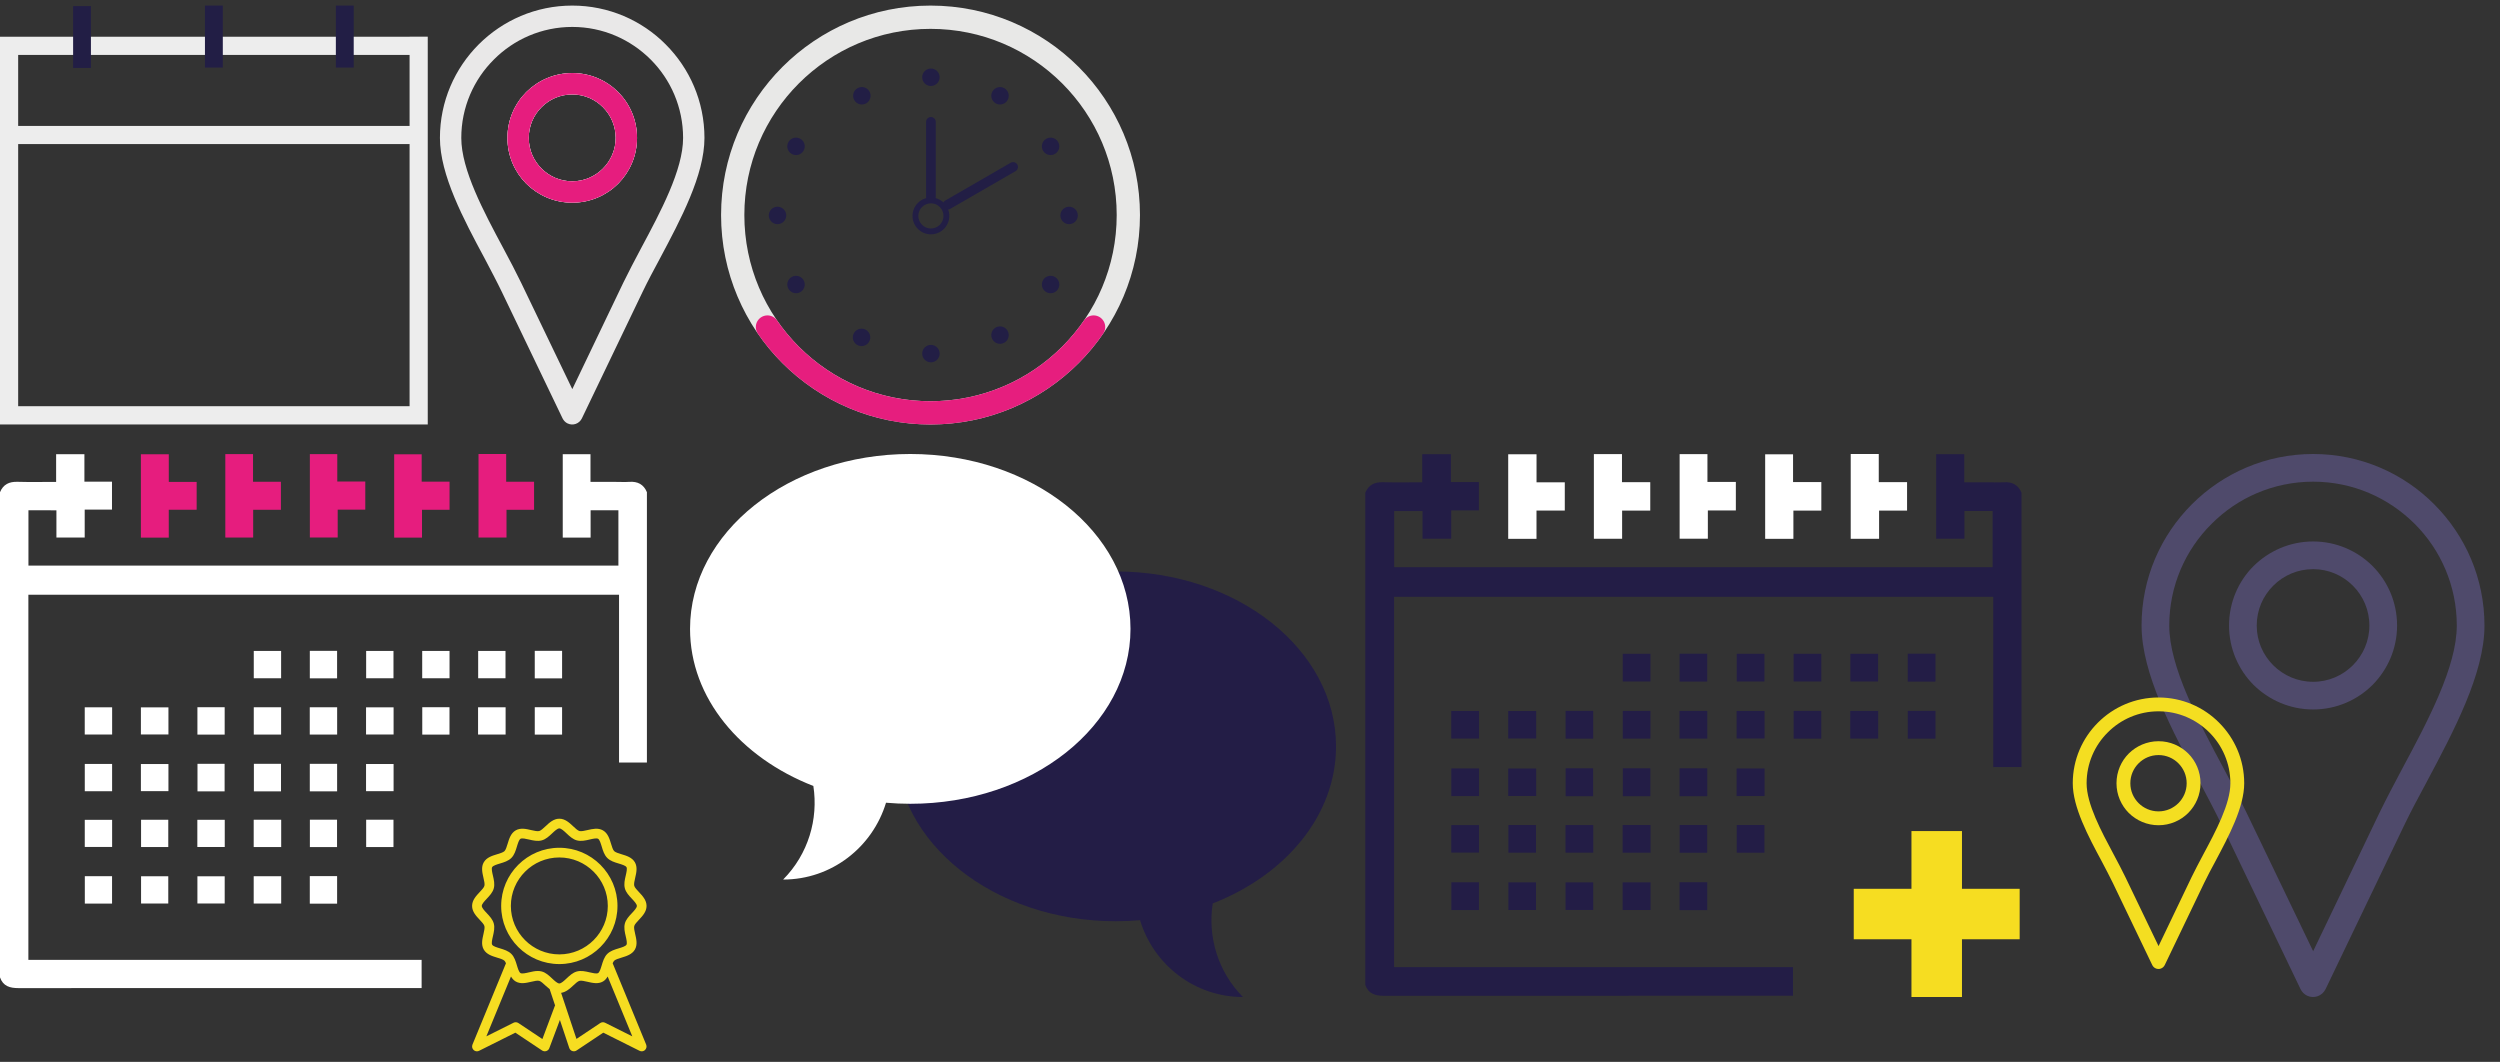<?xml version="1.0" encoding="utf-8"?>
<!-- Generator: Adobe Illustrator 16.0.4, SVG Export Plug-In . SVG Version: 6.00 Build 0)  -->
<!DOCTYPE svg PUBLIC "-//W3C//DTD SVG 1.1//EN" "http://www.w3.org/Graphics/SVG/1.1/DTD/svg11.dtd">
<svg version="1.1" id="Layer_1" xmlns="http://www.w3.org/2000/svg" xmlns:xlink="http://www.w3.org/1999/xlink" x="0px" y="0px"
	 width="322.273px" height="136.886px" viewBox="0 0 322.273 136.886" enable-background="new 0 0 322.273 136.886"
	 xml:space="preserve">
<rect x="0" y="0" width="322.273" height="136.886" fill="#333333" stroke="none"/>
<g>
	<path fill="#EDEDED" d="M2.342,18.573h50.457v33.793H2.342V18.573z M2.342,7.078h50.457v9.154H2.342V7.078z M52.814,4.725v0.008
		h-9.518v0.004H28.747V4.733h-2.342v0.004h-14.56V4.733H9.503v0.004H0V54.72h55.142V4.725H52.814z"/>
	<rect x="9.426" y="0.789" fill="#221E45" width="2.295" height="7.971"/>
	<rect x="26.42" y="0.72" fill="#221E45" width="2.302" height="7.991"/>
	<rect x="43.295" y="0.72" fill="#221E45" width="2.302" height="7.991"/>
</g>
<g>
	<defs>
		<rect id="SVGID_1_" x="56.711" y="0.72" width="34.102" height="54"/>
	</defs>
	<clipPath id="SVGID_2_">
		<use xlink:href="#SVGID_1_"  overflow="visible"/>
	</clipPath>
	<path clip-path="url(#SVGID_2_)" fill="#E9E8E8" d="M79.678,11.861c-1.51-1.504-3.597-2.442-5.903-2.442
		c-2.31,0-4.396,0.938-5.924,2.442c-1.502,1.502-2.44,3.594-2.44,5.921c0,2.303,0.938,4.394,2.44,5.904
		c1.527,1.502,3.614,2.441,5.924,2.441c2.307,0,4.394-0.939,5.903-2.441c1.501-1.51,2.442-3.602,2.442-5.904
		C82.121,15.455,81.179,13.364,79.678,11.861 M77.722,21.733c-1.015,1.009-2.403,1.641-3.947,1.641
		c-1.565,0-2.953-0.632-3.969-1.641c-1.015-1.016-1.644-2.403-1.644-3.95c0-1.563,0.629-2.952,1.644-3.968
		c1.016-1.017,2.403-1.642,3.969-1.642c1.544,0,2.933,0.625,3.947,1.642c1.017,1.016,1.644,2.404,1.644,3.968
		C79.366,19.33,78.734,20.717,77.722,21.733"/>
	<path clip-path="url(#SVGID_2_)" fill="#E9E8E8" d="M85.81,5.722C82.745,2.631,78.463,0.72,73.775,0.72
		c-4.709,0-8.97,1.912-12.062,5.002c-3.09,3.091-5.002,7.346-5.002,12.061c0,4.768,3.067,10.516,5.766,15.535
		c0.799,1.527,1.581,2.995,2.207,4.299l7.838,16.323c0.139,0.271,0.352,0.506,0.645,0.645c0.686,0.33,1.503,0.042,1.84-0.645
		l7.835-16.323c0.625-1.304,1.406-2.771,2.23-4.299c2.674-5.025,5.739-10.767,5.739-15.535C90.811,13.068,88.901,8.813,85.81,5.722
		 M82.624,32.032c-0.816,1.54-1.599,3.022-2.267,4.395l-6.582,13.737l-6.607-13.737c-0.662-1.372-1.444-2.854-2.269-4.395
		c-2.542-4.749-5.435-10.143-5.435-14.25c0-3.951,1.606-7.528,4.203-10.108c2.579-2.595,6.157-4.202,10.107-4.202
		c3.947,0,7.503,1.607,10.104,4.202c2.58,2.58,4.179,6.157,4.179,10.108C88.058,21.89,85.166,27.283,82.624,32.032"/>
	<path clip-path="url(#SVGID_2_)" fill="#E9E8E8" d="M79.678,11.861c-1.51-1.504-3.597-2.442-5.903-2.442
		c-2.31,0-4.396,0.938-5.924,2.442c-1.502,1.502-2.44,3.594-2.44,5.921c0,2.303,0.938,4.394,2.44,5.904
		c1.527,1.502,3.614,2.441,5.924,2.441c2.307,0,4.394-0.939,5.903-2.441c1.501-1.51,2.442-3.602,2.442-5.904
		C82.121,15.455,81.179,13.364,79.678,11.861 M77.722,21.733c-1.015,1.009-2.403,1.641-3.947,1.641
		c-1.565,0-2.953-0.632-3.969-1.641c-1.015-1.016-1.644-2.403-1.644-3.95c0-1.563,0.629-2.952,1.644-3.968
		c1.016-1.017,2.403-1.642,3.969-1.642c1.544,0,2.933,0.625,3.947,1.642c1.017,1.016,1.644,2.404,1.644,3.968
		C79.366,19.33,78.734,20.717,77.722,21.733"/>
	<path clip-path="url(#SVGID_2_)" fill="#E61D7E" d="M79.678,11.861c-1.51-1.504-3.597-2.442-5.903-2.442
		c-2.31,0-4.396,0.938-5.924,2.442c-1.502,1.502-2.44,3.594-2.44,5.921c0,2.303,0.938,4.394,2.44,5.904
		c1.527,1.502,3.614,2.441,5.924,2.441c2.307,0,4.394-0.939,5.903-2.441c1.501-1.51,2.442-3.602,2.442-5.904
		C82.121,15.455,81.179,13.364,79.678,11.861 M77.722,21.733c-1.015,1.009-2.403,1.641-3.947,1.641
		c-1.565,0-2.953-0.632-3.969-1.641c-1.015-1.016-1.644-2.403-1.644-3.95c0-1.563,0.629-2.952,1.644-3.968
		c1.016-1.017,2.403-1.642,3.969-1.642c1.544,0,2.933,0.625,3.947,1.642c1.017,1.016,1.644,2.404,1.644,3.968
		C79.366,19.33,78.734,20.717,77.722,21.733"/>
</g>
<g>
	<defs>
		<rect id="SVGID_3_" x="92.953" y="0.72" width="54.001" height="54"/>
	</defs>
	<clipPath id="SVGID_4_">
		<use xlink:href="#SVGID_3_"  overflow="visible"/>
	</clipPath>
	
		<circle clip-path="url(#SVGID_4_)" fill="none" stroke="#E8E8E7" stroke-width="3" stroke-miterlimit="10" cx="119.953" cy="27.72" r="25.5"/>
	
		<path clip-path="url(#SVGID_4_)" fill="none" stroke="#E61E7E" stroke-width="3" stroke-linecap="round" stroke-miterlimit="10" d="
		M98.932,42.157c4.596,6.682,12.297,11.062,21.021,11.062c8.725,0,16.426-4.381,21.021-11.062"/>
	<path clip-path="url(#SVGID_4_)" fill="#221E45" d="M121.129,9.959c0,0.621-0.504,1.125-1.125,1.125s-1.126-0.503-1.126-1.125
		c0-0.622,0.505-1.125,1.126-1.125S121.129,9.338,121.129,9.959"/>
	<path clip-path="url(#SVGID_4_)" fill="#221E45" d="M121.129,45.583c0,0.622-0.504,1.125-1.125,1.125s-1.126-0.503-1.126-1.125
		c0-0.621,0.505-1.125,1.126-1.125S121.129,44.962,121.129,45.583"/>
	<path clip-path="url(#SVGID_4_)" fill="#221E45" d="M112.186,43.491c0,0.622-0.503,1.125-1.124,1.125
		c-0.622,0-1.126-0.503-1.126-1.125s0.504-1.125,1.126-1.125C111.683,42.366,112.186,42.869,112.186,43.491"/>
	<path clip-path="url(#SVGID_4_)" fill="#221E45" d="M120.004,26.211c0.894,0,1.622,0.728,1.622,1.622
		c0,0.895-0.729,1.622-1.622,1.622c-0.895,0-1.622-0.728-1.622-1.622C118.382,26.939,119.11,26.211,120.004,26.211 M120.004,25.462
		c-1.31,0-2.372,1.062-2.372,2.372c0,1.311,1.062,2.373,2.372,2.373s2.372-1.062,2.372-2.373
		C122.376,26.523,121.314,25.462,120.004,25.462"/>
	<path clip-path="url(#SVGID_4_)" fill="#221E45" d="M137.816,28.896c-0.62,0-1.124-0.504-1.124-1.125
		c0-0.621,0.504-1.124,1.124-1.124c0.621,0,1.126,0.503,1.126,1.124C138.942,28.393,138.437,28.896,137.816,28.896"/>
	<path clip-path="url(#SVGID_4_)" fill="#221E45" d="M100.228,28.896c-0.621,0-1.125-0.504-1.125-1.125
		c0-0.621,0.504-1.124,1.125-1.124c0.622,0,1.126,0.503,1.126,1.124C101.354,28.393,100.85,28.896,100.228,28.896"/>
	<path clip-path="url(#SVGID_4_)" fill="#221E45" d="M112.073,11.783c0.311,0.538,0.127,1.226-0.412,1.537
		c-0.539,0.31-1.227,0.126-1.537-0.412c-0.312-0.539-0.126-1.226,0.412-1.537C111.073,11.061,111.761,11.245,112.073,11.783"/>
	<path clip-path="url(#SVGID_4_)" fill="#221E45" d="M129.885,42.635c0.311,0.538,0.126,1.227-0.412,1.537
		c-0.538,0.311-1.226,0.127-1.537-0.412c-0.311-0.538-0.126-1.226,0.413-1.537C128.887,41.913,129.575,42.097,129.885,42.635"/>
	<path clip-path="url(#SVGID_4_)" fill="#221E45" d="M135.993,19.84c-0.538,0.31-1.227,0.126-1.537-0.413
		c-0.31-0.538-0.126-1.226,0.412-1.536c0.539-0.311,1.227-0.126,1.537,0.412C136.714,18.841,136.532,19.529,135.993,19.84"/>
	<path clip-path="url(#SVGID_4_)" fill="#221E45" d="M103.177,37.651c-0.538,0.312-1.226,0.127-1.537-0.411
		s-0.126-1.227,0.411-1.537c0.538-0.311,1.227-0.126,1.538,0.412C103.899,36.653,103.716,37.341,103.177,37.651"/>
	<path clip-path="url(#SVGID_4_)" fill="#221E45" d="M103.177,17.891c0.539,0.311,0.722,0.998,0.412,1.536
		c-0.312,0.539-1,0.723-1.538,0.412c-0.537-0.311-0.723-0.999-0.411-1.537C101.952,17.765,102.639,17.581,103.177,17.891"/>
	<path clip-path="url(#SVGID_4_)" fill="#221E45" d="M135.993,35.703c0.539,0.311,0.722,0.999,0.412,1.537
		c-0.311,0.539-0.998,0.723-1.537,0.411c-0.538-0.31-0.722-0.999-0.412-1.536C134.766,35.577,135.455,35.393,135.993,35.703"/>
	<path clip-path="url(#SVGID_4_)" fill="#221E45" d="M129.885,12.908c-0.311,0.538-0.998,0.722-1.536,0.412
		c-0.539-0.311-0.724-0.999-0.413-1.537c0.312-0.538,0.999-0.722,1.537-0.412C130.011,11.682,130.196,12.37,129.885,12.908"/>
	<path display="none" clip-path="url(#SVGID_4_)" fill="#221E45" d="M58.792,45.129c-0.727,1.26-2.337,1.69-3.596,0.963
		c-1.259-0.727-1.691-2.336-0.964-3.595c0.727-1.26,2.336-1.69,3.596-0.964C59.086,42.261,59.518,43.87,58.792,45.129"/>
	<path clip-path="url(#SVGID_4_)" fill="#221E45" d="M120.004,15.083c-0.343,0-0.624,0.282-0.624,0.625v9.75
		c0,0.344,0.281,0.625,0.624,0.625c0.344,0,0.625-0.281,0.625-0.625v-9.75C120.629,15.365,120.348,15.083,120.004,15.083"/>
	<path clip-path="url(#SVGID_4_)" fill="#221E45" d="M130.599,20.897c-0.105,0-0.213,0.026-0.311,0.083l-8.443,4.875
		c-0.297,0.171-0.4,0.556-0.229,0.854c0.116,0.2,0.327,0.312,0.543,0.312c0.105,0,0.214-0.027,0.311-0.083l8.444-4.875
		c0.299-0.172,0.401-0.556,0.229-0.854C131.028,21.009,130.816,20.897,130.599,20.897"/>
</g>
<g>
	<defs>
		<rect id="SVGID_5_" y="58.524" width="83.392" height="77"/>
	</defs>
	<clipPath id="SVGID_6_">
		<use xlink:href="#SVGID_5_"  overflow="visible"/>
	</clipPath>
	<path clip-path="url(#SVGID_6_)" fill="#FFFFFF" d="M0,63.448c0.418-1.01,1.186-1.369,2.255-1.338
		c1.625,0.047,3.252,0.012,4.98,0.012v-3.571h3.646v3.54h3.555v3.604h-3.518v3.597H7.273v-3.51H3.667v7.132h76.051v-7.139h-3.583
		v3.523h-3.592V58.55h3.576v3.571h3.308c0.569,0,1.143,0.032,1.709-0.006c1.07-0.072,1.838,0.323,2.257,1.333v34.854h-3.593V76.669
		H3.658v47.063h50.693v3.635h-0.917c-17.017,0-34.034-0.004-51.051,0.009c-1.099,0.001-1.985-0.24-2.383-1.384V63.448z"/>
	<rect x="47.202" y="105.669" clip-path="url(#SVGID_6_)" fill="#FFFFFF" width="3.521" height="3.524"/>
	<rect x="32.704" y="105.671" clip-path="url(#SVGID_6_)" fill="#FFFFFF" width="3.544" height="3.521"/>
	<rect x="32.704" y="112.954" clip-path="url(#SVGID_6_)" fill="#FFFFFF" width="3.544" height="3.521"/>
	<rect x="18.185" y="105.675" clip-path="url(#SVGID_6_)" fill="#FFFFFF" width="3.507" height="3.515"/>
	<rect x="18.185" y="112.958" clip-path="url(#SVGID_6_)" fill="#FFFFFF" width="3.507" height="3.514"/>
	<rect x="10.934" y="112.949" clip-path="url(#SVGID_6_)" fill="#FFFFFF" width="3.511" height="3.532"/>
	<rect x="68.935" y="83.899" clip-path="url(#SVGID_6_)" fill="#FFFFFF" width="3.524" height="3.549"/>
	<rect x="54.426" y="83.912" clip-path="url(#SVGID_6_)" fill="#FFFFFF" width="3.524" height="3.522"/>
	<rect x="47.2" y="83.912" clip-path="url(#SVGID_6_)" fill="#FFFFFF" width="3.524" height="3.522"/>
	<rect x="32.713" y="83.912" clip-path="url(#SVGID_6_)" fill="#FFFFFF" width="3.525" height="3.522"/>
	<rect x="18.163" y="91.186" clip-path="url(#SVGID_6_)" fill="#FFFFFF" width="3.55" height="3.493"/>
	<rect x="18.163" y="98.491" clip-path="url(#SVGID_6_)" fill="#FFFFFF" width="3.55" height="3.494"/>
	<rect x="39.935" y="98.465" clip-path="url(#SVGID_6_)" fill="#FFFFFF" width="3.522" height="3.547"/>
	<rect x="25.448" y="112.962" clip-path="url(#SVGID_6_)" fill="#FFFFFF" width="3.517" height="3.506"/>
	<rect x="25.458" y="98.463" clip-path="url(#SVGID_6_)" fill="#FFFFFF" width="3.496" height="3.551"/>
	<rect x="32.728" y="98.463" clip-path="url(#SVGID_6_)" fill="#FFFFFF" width="3.496" height="3.551"/>
	<rect x="32.714" y="91.172" clip-path="url(#SVGID_6_)" fill="#FFFFFF" width="3.523" height="3.521"/>
	<rect x="10.929" y="98.479" clip-path="url(#SVGID_6_)" fill="#FFFFFF" width="3.522" height="3.518"/>
	<rect x="61.627" y="91.175" clip-path="url(#SVGID_6_)" fill="#FFFFFF" width="3.55" height="3.515"/>
	<rect x="39.935" y="112.939" clip-path="url(#SVGID_6_)" fill="#FFFFFF" width="3.521" height="3.551"/>
	<rect x="47.187" y="91.182" clip-path="url(#SVGID_6_)" fill="#FFFFFF" width="3.55" height="3.501"/>
	<rect x="47.187" y="98.488" clip-path="url(#SVGID_6_)" fill="#FFFFFF" width="3.55" height="3.501"/>
	<rect x="39.938" y="83.901" clip-path="url(#SVGID_6_)" fill="#FFFFFF" width="3.516" height="3.544"/>
	<rect x="39.945" y="105.666" clip-path="url(#SVGID_6_)" fill="#FFFFFF" width="3.502" height="3.53"/>
	<rect x="25.439" y="105.68" clip-path="url(#SVGID_6_)" fill="#FFFFFF" width="3.533" height="3.505"/>
	<rect x="10.927" y="105.684" clip-path="url(#SVGID_6_)" fill="#FFFFFF" width="3.526" height="3.495"/>
	<rect x="10.923" y="91.178" clip-path="url(#SVGID_6_)" fill="#FFFFFF" width="3.532" height="3.508"/>
	<rect x="25.449" y="91.167" clip-path="url(#SVGID_6_)" fill="#FFFFFF" width="3.513" height="3.53"/>
	<rect x="68.936" y="91.167" clip-path="url(#SVGID_6_)" fill="#FFFFFF" width="3.522" height="3.53"/>
	<rect x="54.434" y="91.167" clip-path="url(#SVGID_6_)" fill="#FFFFFF" width="3.51" height="3.53"/>
	<rect x="39.931" y="91.173" clip-path="url(#SVGID_6_)" fill="#FFFFFF" width="3.53" height="3.519"/>
	<polygon clip-path="url(#SVGID_6_)" fill="#E61D7E" points="61.685,58.524 65.25,58.524 65.25,62.101 68.847,62.101 68.847,65.718 
		65.292,65.718 65.292,69.297 61.685,69.297 	"/>
	<polygon clip-path="url(#SVGID_6_)" fill="#E61D7E" points="18.161,69.305 18.161,58.559 21.759,58.559 21.759,62.123 
		25.35,62.123 25.35,65.711 21.755,65.711 21.755,69.305 	"/>
	<polygon clip-path="url(#SVGID_6_)" fill="#E61D7E" points="29.047,58.538 32.617,58.538 32.617,62.104 36.212,62.104 
		36.212,65.716 32.635,65.716 32.635,69.294 29.047,69.294 	"/>
	<polygon clip-path="url(#SVGID_6_)" fill="#E61D7E" points="47.088,62.073 47.088,65.698 43.531,65.698 43.531,69.288 
		39.943,69.288 39.943,58.542 43.479,58.542 43.479,62.073 	"/>
	<polygon clip-path="url(#SVGID_6_)" fill="#E61D7E" points="54.401,69.304 50.815,69.304 50.815,58.563 54.358,58.563 
		54.358,62.091 57.951,62.091 57.951,65.717 54.401,65.717 	"/>
	<rect x="61.64" y="83.912" clip-path="url(#SVGID_6_)" fill="#FFFFFF" width="3.524" height="3.522"/>
</g>
<g>
	<defs>
		<rect id="SVGID_7_" y="58.524" width="83.392" height="77"/>
	</defs>
	<clipPath id="SVGID_8_">
		<use xlink:href="#SVGID_7_"  overflow="visible"/>
	</clipPath>
	<path clip-path="url(#SVGID_8_)" fill="#F6DD21" d="M78.98,124.175c0.059-0.135,0.121-0.253,0.19-0.324
		c0.169-0.168,0.565-0.288,0.949-0.403c0.638-0.194,1.36-0.413,1.724-1.042c0.358-0.619,0.188-1.349,0.04-1.992
		c-0.093-0.396-0.188-0.804-0.122-1.043c0.056-0.218,0.347-0.526,0.604-0.799c0.461-0.49,0.982-1.047,0.982-1.789
		c0-0.743-0.521-1.299-0.982-1.79c-0.257-0.271-0.546-0.581-0.604-0.798c-0.064-0.239,0.03-0.648,0.122-1.043
		c0.148-0.645,0.318-1.374-0.04-1.994c-0.363-0.629-1.085-0.848-1.724-1.039c-0.384-0.117-0.778-0.237-0.947-0.404
		c-0.167-0.168-0.288-0.563-0.403-0.947c-0.192-0.637-0.412-1.359-1.041-1.723c-0.623-0.36-1.35-0.191-1.994-0.041
		c-0.395,0.091-0.803,0.186-1.042,0.122c-0.218-0.059-0.527-0.349-0.8-0.605c-0.491-0.461-1.047-0.983-1.789-0.983
		s-1.297,0.522-1.788,0.983c-0.275,0.257-0.583,0.547-0.801,0.605c-0.241,0.064-0.649-0.031-1.042-0.122
		c-0.646-0.15-1.375-0.318-1.996,0.039c-0.626,0.364-0.846,1.086-1.038,1.725c-0.117,0.384-0.236,0.779-0.404,0.947
		c-0.168,0.167-0.565,0.287-0.948,0.404c-0.638,0.193-1.361,0.411-1.724,1.04c-0.359,0.619-0.189,1.349-0.041,1.993
		c0.092,0.395,0.188,0.803,0.123,1.042c-0.057,0.218-0.348,0.527-0.603,0.799c-0.461,0.491-0.984,1.049-0.984,1.79
		c0,0.74,0.523,1.299,0.984,1.789c0.255,0.272,0.545,0.581,0.603,0.798c0.063,0.239-0.031,0.648-0.123,1.044
		c-0.148,0.644-0.318,1.373,0.041,1.993c0.363,0.629,1.086,0.848,1.724,1.041c0.383,0.115,0.778,0.235,0.947,0.403
		c0.071,0.071,0.132,0.188,0.19,0.323l-4.318,10.486c-0.1,0.241-0.039,0.519,0.151,0.695c0.118,0.111,0.271,0.169,0.426,0.169
		c0.095,0,0.19-0.021,0.28-0.068l4.672-2.336l3.447,2.298c0.158,0.104,0.358,0.131,0.539,0.074c0.182-0.059,0.326-0.196,0.393-0.375
		l1.364-3.639l1.206,3.618c0.062,0.184,0.207,0.33,0.391,0.394c0.183,0.062,0.386,0.037,0.548-0.071l3.447-2.298l4.673,2.336
		c0.091,0.046,0.186,0.067,0.279,0.067c0.156,0,0.309-0.058,0.426-0.167c0.191-0.178,0.251-0.454,0.152-0.696L78.98,124.175z
		 M71.518,129.68l-1.598,4.261l-3.094-2.062c-0.188-0.124-0.427-0.14-0.625-0.039l-3.506,1.754l3.176-7.716
		c0.15,0.255,0.334,0.484,0.606,0.643c0.624,0.361,1.352,0.19,1.996,0.041c0.394-0.092,0.801-0.188,1.042-0.123
		c0.218,0.06,0.526,0.349,0.799,0.605c0.176,0.165,0.365,0.331,0.562,0.484c0.005,0.024,0.001,0.048,0.009,0.071l0.672,2.018
		C71.545,129.641,71.527,129.656,71.518,129.68 M72.102,126.778c-0.246,0-0.611-0.344-0.934-0.646
		c-0.397-0.375-0.81-0.761-1.333-0.901c-0.168-0.045-0.338-0.063-0.509-0.063c-0.378,0-0.763,0.09-1.136,0.177
		c-0.4,0.093-0.895,0.209-1.087,0.095c-0.202-0.116-0.344-0.587-0.47-1.004c-0.16-0.531-0.325-1.079-0.716-1.469
		c-0.39-0.391-0.938-0.556-1.469-0.717c-0.417-0.125-0.887-0.267-1.004-0.468c-0.112-0.194,0.004-0.688,0.097-1.087
		c0.125-0.545,0.255-1.106,0.112-1.648c-0.142-0.522-0.527-0.934-0.901-1.332c-0.303-0.322-0.645-0.687-0.645-0.933
		c0-0.247,0.344-0.611,0.645-0.934c0.374-0.397,0.761-0.81,0.901-1.332c0.144-0.539,0.014-1.102-0.112-1.646
		c-0.093-0.398-0.208-0.894-0.097-1.086c0.117-0.201,0.588-0.343,1.006-0.47c0.53-0.16,1.077-0.326,1.468-0.716
		c0.39-0.389,0.555-0.938,0.716-1.468c0.126-0.417,0.27-0.89,0.469-1.006c0.197-0.109,0.69,0.005,1.085,0.097
		c0.543,0.127,1.104,0.257,1.647,0.112c0.522-0.14,0.935-0.526,1.333-0.9c0.322-0.303,0.687-0.646,0.933-0.646
		s0.61,0.343,0.933,0.646c0.398,0.375,0.81,0.761,1.332,0.9c0.542,0.145,1.105,0.015,1.645-0.112
		c0.398-0.094,0.895-0.208,1.087-0.095c0.201,0.116,0.344,0.587,0.47,1.004c0.159,0.53,0.325,1.079,0.716,1.469
		c0.391,0.391,0.938,0.556,1.471,0.716c0.415,0.126,0.886,0.268,1.004,0.469c0.111,0.193-0.004,0.689-0.096,1.087
		c-0.128,0.545-0.257,1.106-0.112,1.647c0.14,0.522,0.527,0.935,0.9,1.333c0.303,0.321,0.646,0.687,0.646,0.934
		c0,0.245-0.344,0.609-0.646,0.933c-0.373,0.396-0.762,0.81-0.9,1.331c-0.145,0.541-0.016,1.103,0.112,1.647
		c0.092,0.399,0.207,0.894,0.096,1.086c-0.118,0.201-0.589,0.343-1.006,0.47c-0.531,0.16-1.078,0.326-1.47,0.716
		c-0.388,0.389-0.556,0.938-0.715,1.468c-0.127,0.417-0.269,0.889-0.47,1.005c-0.192,0.112-0.688-0.004-1.085-0.096
		c-0.542-0.127-1.104-0.258-1.647-0.113c-0.522,0.141-0.934,0.527-1.333,0.901C72.712,126.435,72.348,126.778,72.102,126.778
		 M78.003,131.842c-0.2-0.102-0.438-0.087-0.625,0.038l-3.067,2.047l-1.979-5.938c0.625-0.096,1.122-0.533,1.559-0.944
		c0.273-0.257,0.583-0.546,0.801-0.605c0.242-0.062,0.648,0.031,1.042,0.123c0.646,0.149,1.374,0.319,1.994-0.04
		c0.271-0.156,0.455-0.388,0.605-0.642l3.177,7.715L78.003,131.842z M79.599,116.782c0-4.134-3.361-7.497-7.496-7.497
		c-4.134,0-7.497,3.363-7.497,7.497c0,4.135,3.363,7.496,7.497,7.496C76.238,124.278,79.599,120.917,79.599,116.782 M72.103,123.029
		c-3.445,0-6.248-2.803-6.248-6.247s2.803-6.247,6.248-6.247s6.248,2.803,6.248,6.247S75.548,123.029,72.103,123.029"/>
</g>
<g>
	<defs>
		<rect id="SVGID_9_" x="88.954" y="58.524" width="83.273" height="70"/>
	</defs>
	<clipPath id="SVGID_10_">
		<use xlink:href="#SVGID_9_"  overflow="visible"/>
	</clipPath>
	<path clip-path="url(#SVGID_10_)" fill="#231D46" d="M143.839,73.665c15.679,0,28.388,10.095,28.388,22.546
		c0,8.891-6.48,16.578-15.896,20.249c-0.656,4.266,0.641,8.778,3.896,12.064c-6.248,0-11.527-4.172-13.264-9.904
		c-1.026,0.09-2.069,0.137-3.125,0.137c-15.679,0-28.39-10.095-28.39-22.546S128.161,73.665,143.839,73.665"/>
	<path clip-path="url(#SVGID_10_)" fill="#FFFFFF" d="M117.343,58.524c-15.68,0-28.39,10.094-28.39,22.545
		c0,8.892,6.481,16.58,15.896,20.25c0.657,4.266-0.642,8.777-3.896,12.064c6.248,0,11.525-4.172,13.263-9.904
		c1.026,0.09,2.07,0.137,3.127,0.137c15.678,0,28.388-10.095,28.388-22.546C145.731,68.618,133.02,58.524,117.343,58.524"/>
</g>
<g>
	<defs>
		<rect id="SVGID_11_" x="176" y="58.524" width="84.594" height="70"/>
	</defs>
	<clipPath id="SVGID_12_">
		<use xlink:href="#SVGID_11_"  overflow="visible"/>
	</clipPath>
	<path clip-path="url(#SVGID_12_)" fill="#231D46" d="M176,63.519c0.424-1.024,1.203-1.388,2.288-1.357
		c1.649,0.047,3.3,0.012,5.052,0.012v-3.623h3.698v3.59h3.606v3.656h-3.568v3.649h-3.698v-3.561h-3.657v7.235h77.146v-7.243h-3.635
		v3.575h-3.644V58.552h3.626v3.623h3.356c0.577,0,1.159,0.032,1.734-0.007c1.084-0.073,1.863,0.328,2.288,1.352v35.358h-3.645
		V76.932H179.71v47.74h51.422v3.688h-0.93c-17.261,0-34.523-0.006-51.786,0.008c-1.114,0-2.012-0.242-2.417-1.404V63.519z"/>
	<rect x="223.881" y="106.349" clip-path="url(#SVGID_12_)" fill="#231D46" width="3.572" height="3.575"/>
	<rect x="209.174" y="106.351" clip-path="url(#SVGID_12_)" fill="#231D46" width="3.596" height="3.571"/>
	<rect x="209.174" y="113.74" clip-path="url(#SVGID_12_)" fill="#231D46" width="3.596" height="3.569"/>
	<rect x="194.446" y="106.354" clip-path="url(#SVGID_12_)" fill="#231D46" width="3.559" height="3.565"/>
	<rect x="194.446" y="113.743" clip-path="url(#SVGID_12_)" fill="#231D46" width="3.559" height="3.563"/>
	<rect x="187.092" y="113.733" clip-path="url(#SVGID_12_)" fill="#231D46" width="3.56" height="3.583"/>
	<rect x="245.927" y="84.266" clip-path="url(#SVGID_12_)" fill="#231D46" width="3.575" height="3.601"/>
	<rect x="231.209" y="84.279" clip-path="url(#SVGID_12_)" fill="#231D46" width="3.575" height="3.571"/>
	<rect x="223.879" y="84.279" clip-path="url(#SVGID_12_)" fill="#231D46" width="3.575" height="3.571"/>
	<rect x="209.184" y="84.279" clip-path="url(#SVGID_12_)" fill="#231D46" width="3.575" height="3.571"/>
	<rect x="194.424" y="91.656" clip-path="url(#SVGID_12_)" fill="#231D46" width="3.603" height="3.543"/>
	<rect x="194.424" y="99.068" clip-path="url(#SVGID_12_)" fill="#231D46" width="3.603" height="3.543"/>
	<rect x="216.51" y="99.041" clip-path="url(#SVGID_12_)" fill="#231D46" width="3.572" height="3.598"/>
	<rect x="201.814" y="113.747" clip-path="url(#SVGID_12_)" fill="#231D46" width="3.568" height="3.556"/>
	<rect x="201.825" y="99.037" clip-path="url(#SVGID_12_)" fill="#231D46" width="3.546" height="3.604"/>
	<rect x="209.2" y="99.037" clip-path="url(#SVGID_12_)" fill="#231D46" width="3.546" height="3.604"/>
	<rect x="209.186" y="91.643" clip-path="url(#SVGID_12_)" fill="#231D46" width="3.573" height="3.572"/>
	<rect x="187.085" y="99.055" clip-path="url(#SVGID_12_)" fill="#231D46" width="3.573" height="3.57"/>
	<rect x="238.514" y="91.646" clip-path="url(#SVGID_12_)" fill="#231D46" width="3.603" height="3.564"/>
	<rect x="216.51" y="113.725" clip-path="url(#SVGID_12_)" fill="#231D46" width="3.571" height="3.601"/>
	<rect x="223.866" y="91.653" clip-path="url(#SVGID_12_)" fill="#231D46" width="3.603" height="3.551"/>
	<rect x="223.866" y="99.063" clip-path="url(#SVGID_12_)" fill="#231D46" width="3.603" height="3.553"/>
	<rect x="216.512" y="84.269" clip-path="url(#SVGID_12_)" fill="#231D46" width="3.567" height="3.594"/>
	<rect x="216.521" y="106.347" clip-path="url(#SVGID_12_)" fill="#231D46" width="3.551" height="3.58"/>
	<rect x="201.806" y="106.358" clip-path="url(#SVGID_12_)" fill="#231D46" width="3.583" height="3.557"/>
	<rect x="187.083" y="106.364" clip-path="url(#SVGID_12_)" fill="#231D46" width="3.577" height="3.544"/>
	<rect x="187.081" y="91.649" clip-path="url(#SVGID_12_)" fill="#231D46" width="3.584" height="3.559"/>
	<rect x="201.816" y="91.638" clip-path="url(#SVGID_12_)" fill="#231D46" width="3.564" height="3.582"/>
	<rect x="245.929" y="91.638" clip-path="url(#SVGID_12_)" fill="#231D46" width="3.573" height="3.582"/>
	<rect x="231.218" y="91.638" clip-path="url(#SVGID_12_)" fill="#231D46" width="3.56" height="3.582"/>
	<rect x="216.505" y="91.643" clip-path="url(#SVGID_12_)" fill="#231D46" width="3.581" height="3.57"/>
	<polygon clip-path="url(#SVGID_12_)" fill="#FFFFFF" points="238.574,58.524 242.19,58.524 242.19,62.153 245.838,62.153 
		245.838,65.822 242.232,65.822 242.232,69.453 238.574,69.453 	"/>
	<polygon clip-path="url(#SVGID_12_)" fill="#FFFFFF" points="194.422,69.461 194.422,58.56 198.073,58.56 198.073,62.175 
		201.715,62.175 201.715,65.815 198.069,65.815 198.069,69.461 	"/>
	<polygon clip-path="url(#SVGID_12_)" fill="#FFFFFF" points="205.465,58.538 209.087,58.538 209.087,62.156 212.734,62.156 
		212.734,65.82 209.106,65.82 209.106,69.451 205.465,69.451 	"/>
	<polygon clip-path="url(#SVGID_12_)" fill="#FFFFFF" points="223.767,62.124 223.767,65.802 220.158,65.802 220.158,69.444 
		216.519,69.444 216.519,58.542 220.105,58.542 220.105,62.124 	"/>
	<polygon clip-path="url(#SVGID_12_)" fill="#FFFFFF" points="231.185,69.46 227.547,69.46 227.547,58.564 231.141,58.564 
		231.141,62.143 234.787,62.143 234.787,65.821 231.185,65.821 	"/>
	<rect x="238.528" y="84.279" clip-path="url(#SVGID_12_)" fill="#231D46" width="3.575" height="3.571"/>
	<polygon clip-path="url(#SVGID_12_)" fill="#F6DD21" points="252.916,121.083 252.916,128.524 246.405,128.524 246.405,121.083 
		238.965,121.083 238.965,114.574 246.405,114.574 246.405,107.135 252.916,107.135 252.916,114.574 260.354,114.574 
		260.354,121.083 	"/>
</g>
<g>
	<g>
		<defs>
			<rect id="SVGID_13_" x="276.067" y="58.524" width="44.206" height="70"/>
		</defs>
		<clipPath id="SVGID_14_">
			<use xlink:href="#SVGID_13_"  overflow="visible"/>
		</clipPath>
		<path clip-path="url(#SVGID_14_)" fill="#4F4A6B" d="M313.789,65.009c-3.975-4.008-9.521-6.484-15.602-6.484
			c-6.104,0-11.628,2.477-15.636,6.484c-4.006,4.004-6.484,9.52-6.484,15.633c0,6.18,3.977,13.635,7.475,20.139
			c1.037,1.98,2.049,3.883,2.861,5.572l10.161,21.16c0.18,0.352,0.453,0.656,0.836,0.836c0.887,0.428,1.947,0.053,2.385-0.836
			l10.154-21.16c0.811-1.689,1.824-3.592,2.893-5.572c3.467-6.514,7.439-13.959,7.439-20.139
			C320.271,74.529,317.794,69.013,313.789,65.009 M309.658,99.114c-1.059,1.996-2.072,3.918-2.938,5.695l-8.533,17.811
			l-8.565-17.811c-0.859-1.777-1.871-3.699-2.941-5.695c-3.295-6.158-7.043-13.148-7.043-18.473c0-5.121,2.08-9.757,5.447-13.101
			c3.342-3.366,7.983-5.448,13.103-5.448s9.725,2.082,13.1,5.448c3.344,3.344,5.416,7.98,5.416,13.101
			C316.703,85.966,312.955,92.956,309.658,99.114"/>
		<path clip-path="url(#SVGID_14_)" fill="#4F4A6B" d="M305.841,72.966c-1.959-1.949-4.662-3.166-7.654-3.166
			c-2.994,0-5.699,1.217-7.679,3.166c-1.947,1.947-3.164,4.658-3.164,7.675c0,2.984,1.217,5.695,3.164,7.652
			c1.979,1.949,4.685,3.164,7.679,3.164c2.992,0,5.695-1.215,7.654-3.164c1.945-1.957,3.164-4.668,3.164-7.652
			C309.005,77.624,307.787,74.914,305.841,72.966 M303.306,85.763c-1.316,1.307-3.117,2.127-5.119,2.127
			c-2.027,0-3.826-0.82-5.143-2.127c-1.318-1.318-2.132-3.117-2.132-5.121c0-2.027,0.813-3.828,2.132-5.144
			c1.316-1.318,3.115-2.129,5.143-2.129c2.002,0,3.803,0.811,5.119,2.129c1.316,1.316,2.129,3.117,2.129,5.144
			C305.435,82.646,304.617,84.444,303.306,85.763"/>
	</g>
	<g>
		<defs>
			<rect id="SVGID_15_" x="267.198" y="89.913" width="22.103" height="34.998"/>
		</defs>
		<clipPath id="SVGID_16_">
			<use xlink:href="#SVGID_15_"  overflow="visible"/>
		</clipPath>
		<path clip-path="url(#SVGID_16_)" fill="#F4DE21" d="M286.058,93.155c-1.987-2.004-4.761-3.242-7.801-3.242
			c-3.052,0-5.813,1.238-7.817,3.242c-2.003,2.002-3.242,4.76-3.242,7.816c0,3.09,1.988,6.816,3.737,10.068
			c0.519,0.99,1.024,1.941,1.431,2.785l5.08,10.58c0.09,0.176,0.227,0.328,0.418,0.418c0.443,0.215,0.974,0.027,1.192-0.418
			l5.077-10.58c0.405-0.844,0.912-1.795,1.446-2.785c1.733-3.258,3.72-6.979,3.72-10.068
			C289.299,97.915,288.061,95.157,286.058,93.155 M283.993,110.206c-0.529,0.998-1.036,1.959-1.469,2.848l-4.267,8.906l-4.282-8.906
			c-0.43-0.889-0.936-1.85-1.471-2.848c-1.647-3.078-3.521-6.572-3.521-9.234c0-2.561,1.04-4.879,2.724-6.551
			c1.671-1.684,3.991-2.725,6.551-2.725s4.862,1.041,6.55,2.725c1.672,1.672,2.708,3.99,2.708,6.551
			C287.515,103.634,285.641,107.128,283.993,110.206"/>
		<path clip-path="url(#SVGID_16_)" fill="#F4DE21" d="M282.084,97.134c-0.979-0.975-2.331-1.584-3.827-1.584
			c-1.497,0-2.85,0.609-3.839,1.584c-0.974,0.973-1.582,2.328-1.582,3.838c0,1.492,0.608,2.848,1.582,3.826
			c0.989,0.975,2.342,1.582,3.839,1.582c1.496,0,2.848-0.607,3.827-1.582c0.973-0.979,1.582-2.334,1.582-3.826
			C283.667,99.462,283.057,98.106,282.084,97.134 M280.817,103.532c-0.658,0.652-1.559,1.062-2.56,1.062
			c-1.014,0-1.913-0.41-2.571-1.062c-0.659-0.66-1.065-1.559-1.065-2.561c0-1.014,0.406-1.914,1.065-2.572
			c0.658-0.66,1.558-1.064,2.571-1.064c1.001,0,1.901,0.404,2.56,1.064c0.658,0.658,1.064,1.559,1.064,2.572
			C281.881,101.974,281.472,102.872,280.817,103.532"/>
	</g>
</g>
</svg>
